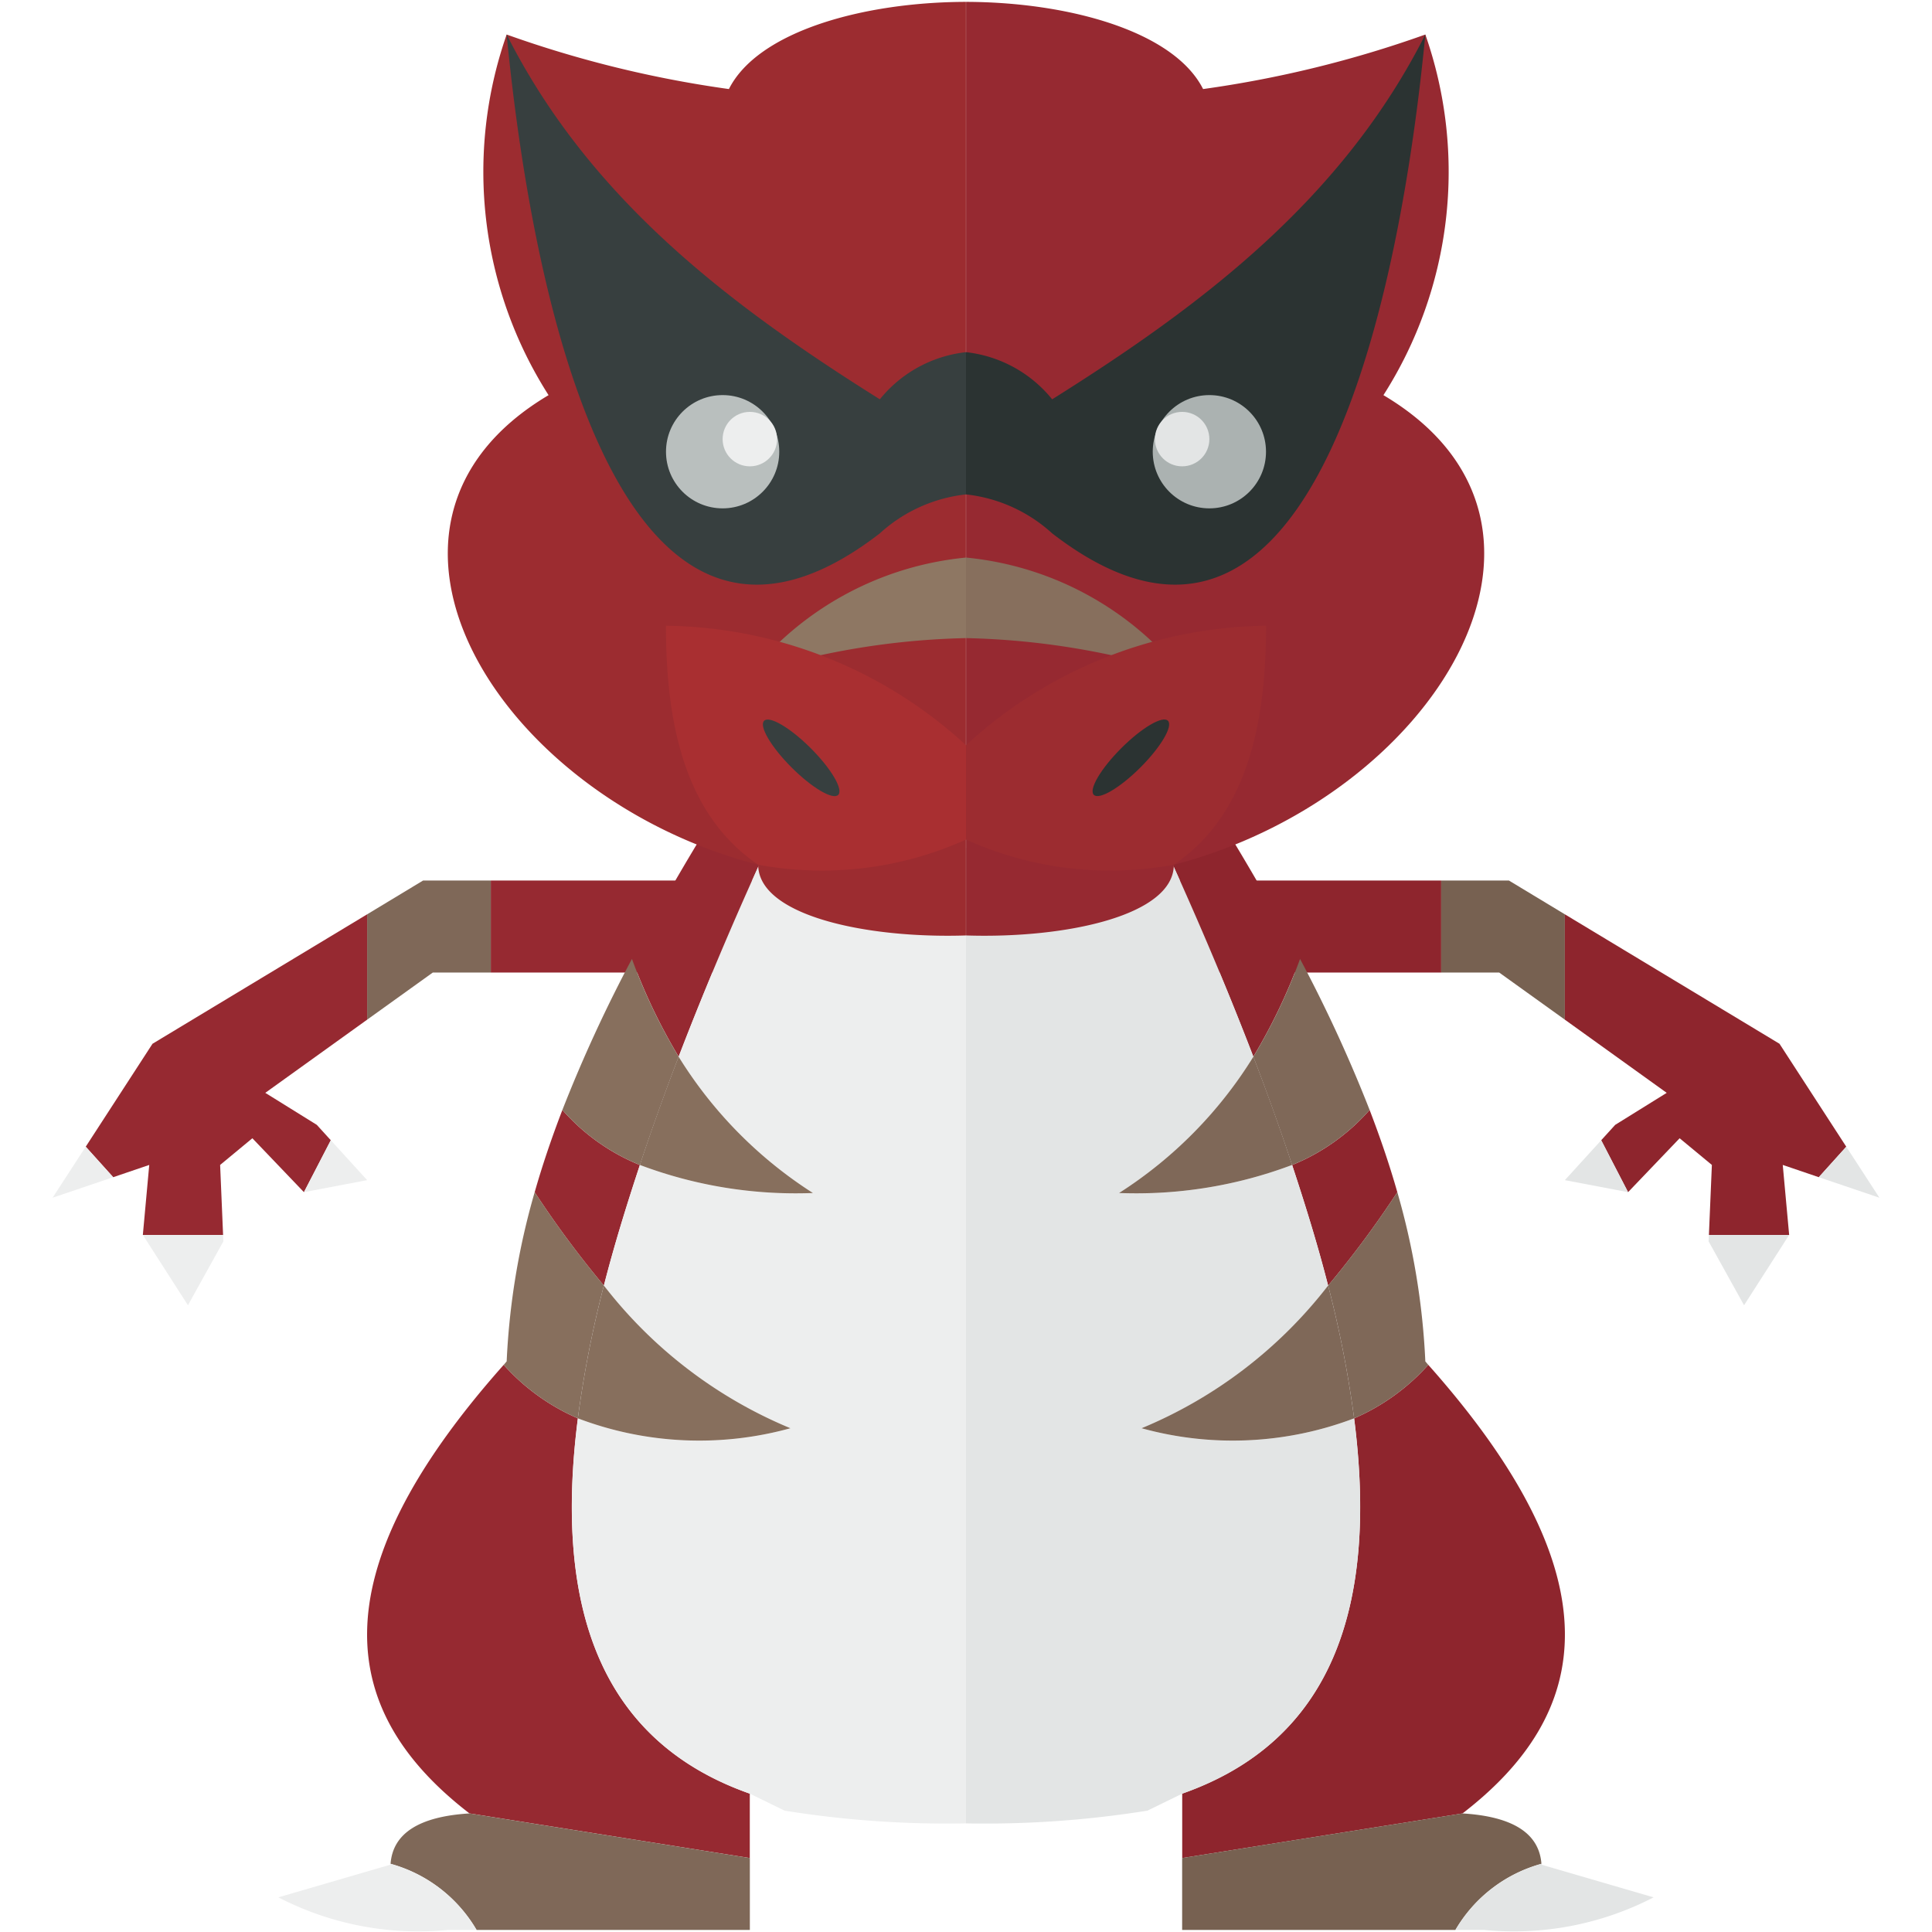 <svg xmlns="http://www.w3.org/2000/svg" viewBox="0 0 32 32"><title>553-krookodile</title><polygon points="13.466 14.584 8.129 14.584 8.129 16.108 13.999 16.108 13.466 14.584" style="fill:#962931"/><path d="M9.315,18.384c-.186.484-.338.937-.459,1.363a16.448,16.448,0,0,0,1.146,1.546c.162-.637.368-1.308.596-1.997A3.415,3.415,0,0,1,9.315,18.384Z" style="fill:#962931"/><path d="M12.871,13.677l2.225-.464-.904-.838-2.222.911c-.595.949-1.086,1.806-1.502,2.597a9.387,9.387,0,0,0,.773,1.619Q11.94,15.681,12.871,13.677Z" style="fill:#962931"/><path d="M10.467,15.883a23.703,23.703,0,0,0-1.152,2.501,3.415,3.415,0,0,0,1.284.912q.289-.871.642-1.793A9.387,9.387,0,0,1,10.467,15.883Z" style="fill:#876f5d"/><path d="M9.571,23.492a3.513,3.513,0,0,1-1.228-.886c-3.139,3.53-2.705,5.784-.567,7.43l4.643.739V29.708C9.947,28.839,9.17,26.631,9.571,23.492Z" style="fill:#962931"/><path d="M8.392,22.549c-.017.019-.031.038-.049.057a3.513,3.513,0,0,0,1.228.886,18.42,18.42,0,0,1,.431-2.2,16.448,16.448,0,0,1-1.146-1.546A12.001,12.001,0,0,0,8.392,22.549Z" style="fill:#876f5d"/><path d="M12.42,30.775l-4.643-.739q-1.25.076-1.308.834a2.383,2.383,0,0,1,1.425,1.096h4.526Z" style="fill:#7f6858"/><path d="M6.468,30.871l-.004.015-1.853.54a5.038,5.038,0,0,0,2.806.54h.476A2.383,2.383,0,0,0,6.468,30.871Z" style="fill:#edeeee"/><path d="M15.095,13.213l-2.225.464q-.931,2.005-1.63,3.826a7.118,7.118,0,0,0,2.226,2.258,7.318,7.318,0,0,1-2.867-.465c-.228.689-.434,1.36-.596,1.997a7.565,7.565,0,0,0,3.09,2.364,5.664,5.664,0,0,1-3.521-.164c-.402,3.14.376,5.347,2.848,6.216l.575.281A16.955,16.955,0,0,0,16,30.201V14.051Z" style="fill:#edeeee"/><path d="M11.24,17.502q-.355.923-.642,1.793a7.318,7.318,0,0,0,2.867.465A7.118,7.118,0,0,1,11.24,17.502Z" style="fill:#876f5d"/><path d="M13.092,23.656a7.565,7.565,0,0,1-3.09-2.364,18.42,18.42,0,0,0-.431,2.2A5.664,5.664,0,0,0,13.092,23.656Z" style="fill:#876f5d"/><polygon points="7.008 14.584 6.081 15.144 6.081 16.889 7.169 16.108 8.129 16.108 8.129 14.584 7.008 14.584" style="fill:#7f6858"/><polygon points="2.472 19.295 2.366 20.454 3.695 20.454 3.646 19.295 4.18 18.853 5.034 19.746 5.479 18.886 5.247 18.631 4.394 18.101 6.081 16.889 6.081 15.144 2.526 17.288 1.42 18.993 1.875 19.498 2.472 19.295" style="fill:#962931"/><polygon points="6.081 19.547 5.479 18.886 5.034 19.746 6.081 19.547" style="fill:#edeeee"/><polygon points="3.113 21.619 3.7 20.561 3.695 20.454 2.366 20.454 3.113 21.619" style="fill:#edeeee"/><polygon points="1.875 19.498 1.42 18.993 0.871 19.838 1.875 19.498" style="fill:#edeeee"/><path d="M12.073,1.475A18.505,18.505,0,0,1,8.392.572a6.877,6.877,0,0,0,.694,5.973c-3.624,2.151-.833,6.667,3.472,7.778,0,.837,1.777,1.225,3.441,1.171V.031C14.309.034,12.557.515,12.073,1.475Z" style="fill:#9c2c30"/><path d="M14.573,6.614C12.078,5.049,9.766,3.294,8.392.572,8.714,3.914,9.99,12.375,14.573,8.834A2.522,2.522,0,0,1,16,8.189V5.833A2.135,2.135,0,0,0,14.573,6.614Z" style="fill:#373f3f"/><path d="M12.42,11.164A12.722,12.722,0,0,1,16,10.569V9.235A5.242,5.242,0,0,0,12.42,11.164Z" style="fill:#8e7763"/><path d="M11.031,10.364c-.004,1.745.37,3.176,1.528,3.959A5.802,5.802,0,0,0,16,13.906V12.343A7.467,7.467,0,0,0,11.031,10.364Z" style="fill:#a92f31"/><ellipse cx="13.27" cy="12.552" rx="0.225" ry="0.868" transform="translate(-4.989 13.06) rotate(-45)" style="fill:#373f3f"/><circle cx="11.969" cy="7.482" r="0.938" style="fill:#b9bfbe"/><circle cx="12.42" cy="7.273" r="0.451" style="fill:#edeeee"/><polygon points="18.534 14.584 23.871 14.584 23.871 16.108 18.001 16.108 18.534 14.584" style="fill:#8e252d"/><path d="M22.685,18.384c.186.484.338.937.459,1.363a16.448,16.448,0,0,1-1.146,1.546c-.162-.637-.368-1.308-.596-1.997A3.415,3.415,0,0,0,22.685,18.384Z" style="fill:#8e252d"/><path d="M19.129,13.677l-2.225-.464.904-.838,2.222.911c.595.949,1.086,1.806,1.502,2.597a9.387,9.387,0,0,1-.773,1.619Q20.06,15.681,19.129,13.677Z" style="fill:#8e252d"/><path d="M21.533,15.883a23.703,23.703,0,0,1,1.152,2.501,3.415,3.415,0,0,1-1.284.912q-.289-.871-.642-1.793A9.387,9.387,0,0,0,21.533,15.883Z" style="fill:#7f6858"/><path d="M22.429,23.492a3.513,3.513,0,0,0,1.228-.886c3.139,3.53,2.705,5.784.567,7.43l-4.643.739V29.708C22.052,28.839,22.83,26.631,22.429,23.492Z" style="fill:#8e252d"/><path d="M23.608,22.549c.017.019.031.038.049.057a3.513,3.513,0,0,1-1.228.886,18.42,18.42,0,0,0-.431-2.2,16.448,16.448,0,0,0,1.146-1.546A12.001,12.001,0,0,1,23.608,22.549Z" style="fill:#7f6858"/><path d="M19.58,30.775l4.643-.739q1.25.076,1.308.834a2.383,2.383,0,0,0-1.425,1.096H19.58Z" style="fill:#776151"/><path d="M25.532,30.871l.004.015,1.853.54a5.038,5.038,0,0,1-2.806.54h-.476A2.383,2.383,0,0,1,25.532,30.871Z" style="fill:#e3e5e5"/><path d="M16.905,13.213l2.225.464q.931,2.005,1.63,3.826a7.118,7.118,0,0,1-2.226,2.258,7.318,7.318,0,0,0,2.867-.465c.228.689.434,1.36.596,1.997a7.565,7.565,0,0,1-3.09,2.364,5.664,5.664,0,0,0,3.521-.164c.402,3.14-.376,5.347-2.848,6.216l-.575.281A16.955,16.955,0,0,1,16,30.201V14.051Z" style="fill:#e3e5e5"/><path d="M20.76,17.502q.355.923.642,1.793a7.318,7.318,0,0,1-2.867.465A7.118,7.118,0,0,0,20.76,17.502Z" style="fill:#7f6858"/><path d="M18.908,23.656a7.565,7.565,0,0,0,3.09-2.364,18.42,18.42,0,0,1,.431,2.2A5.664,5.664,0,0,1,18.908,23.656Z" style="fill:#7f6858"/><polygon points="24.992 14.584 25.919 15.144 25.919 16.889 24.831 16.108 23.871 16.108 23.871 14.584 24.992 14.584" style="fill:#776151"/><polygon points="29.528 19.295 29.634 20.454 28.305 20.454 28.354 19.295 27.82 18.853 26.966 19.746 26.521 18.886 26.753 18.631 27.606 18.101 25.919 16.889 25.919 15.144 29.474 17.288 30.58 18.993 30.125 19.498 29.528 19.295" style="fill:#8e252d"/><polygon points="25.919 19.547 26.521 18.886 26.966 19.746 25.919 19.547" style="fill:#e3e5e5"/><polygon points="28.887 21.619 28.3 20.561 28.305 20.454 29.634 20.454 28.887 21.619" style="fill:#e3e5e5"/><polygon points="30.125 19.498 30.58 18.993 31.129 19.838 30.125 19.498" style="fill:#e3e5e5"/><path d="M19.927,1.475A18.505,18.505,0,0,0,23.608.572a6.877,6.877,0,0,1-.694,5.973c3.624,2.151.833,6.667-3.472,7.778,0,.837-1.777,1.225-3.441,1.171V.031C17.691.034,19.443.515,19.927,1.475Z" style="fill:#962931"/><path d="M17.427,6.614c2.496-1.565,4.807-3.32,6.181-6.042-.321,3.342-1.597,11.803-6.181,8.262A2.522,2.522,0,0,0,16,8.189V5.833A2.135,2.135,0,0,1,17.427,6.614Z" style="fill:#2b3332"/><path d="M19.58,11.164A12.722,12.722,0,0,0,16,10.569V9.235A5.242,5.242,0,0,1,19.58,11.164Z" style="fill:#876f5d"/><path d="M20.969,10.364c.004,1.745-.37,3.176-1.528,3.959A5.802,5.802,0,0,1,16,13.906V12.343A7.467,7.467,0,0,1,20.969,10.364Z" style="fill:#9c2c30"/><ellipse cx="18.73" cy="12.552" rx="0.868" ry="0.225" transform="translate(-3.389 16.92) rotate(-45)" style="fill:#2b3332"/><circle cx="20.031" cy="7.482" r="0.938" style="fill:#abb2b1"/><circle cx="19.58" cy="7.273" r="0.451" style="fill:#e3e5e5"/></svg>